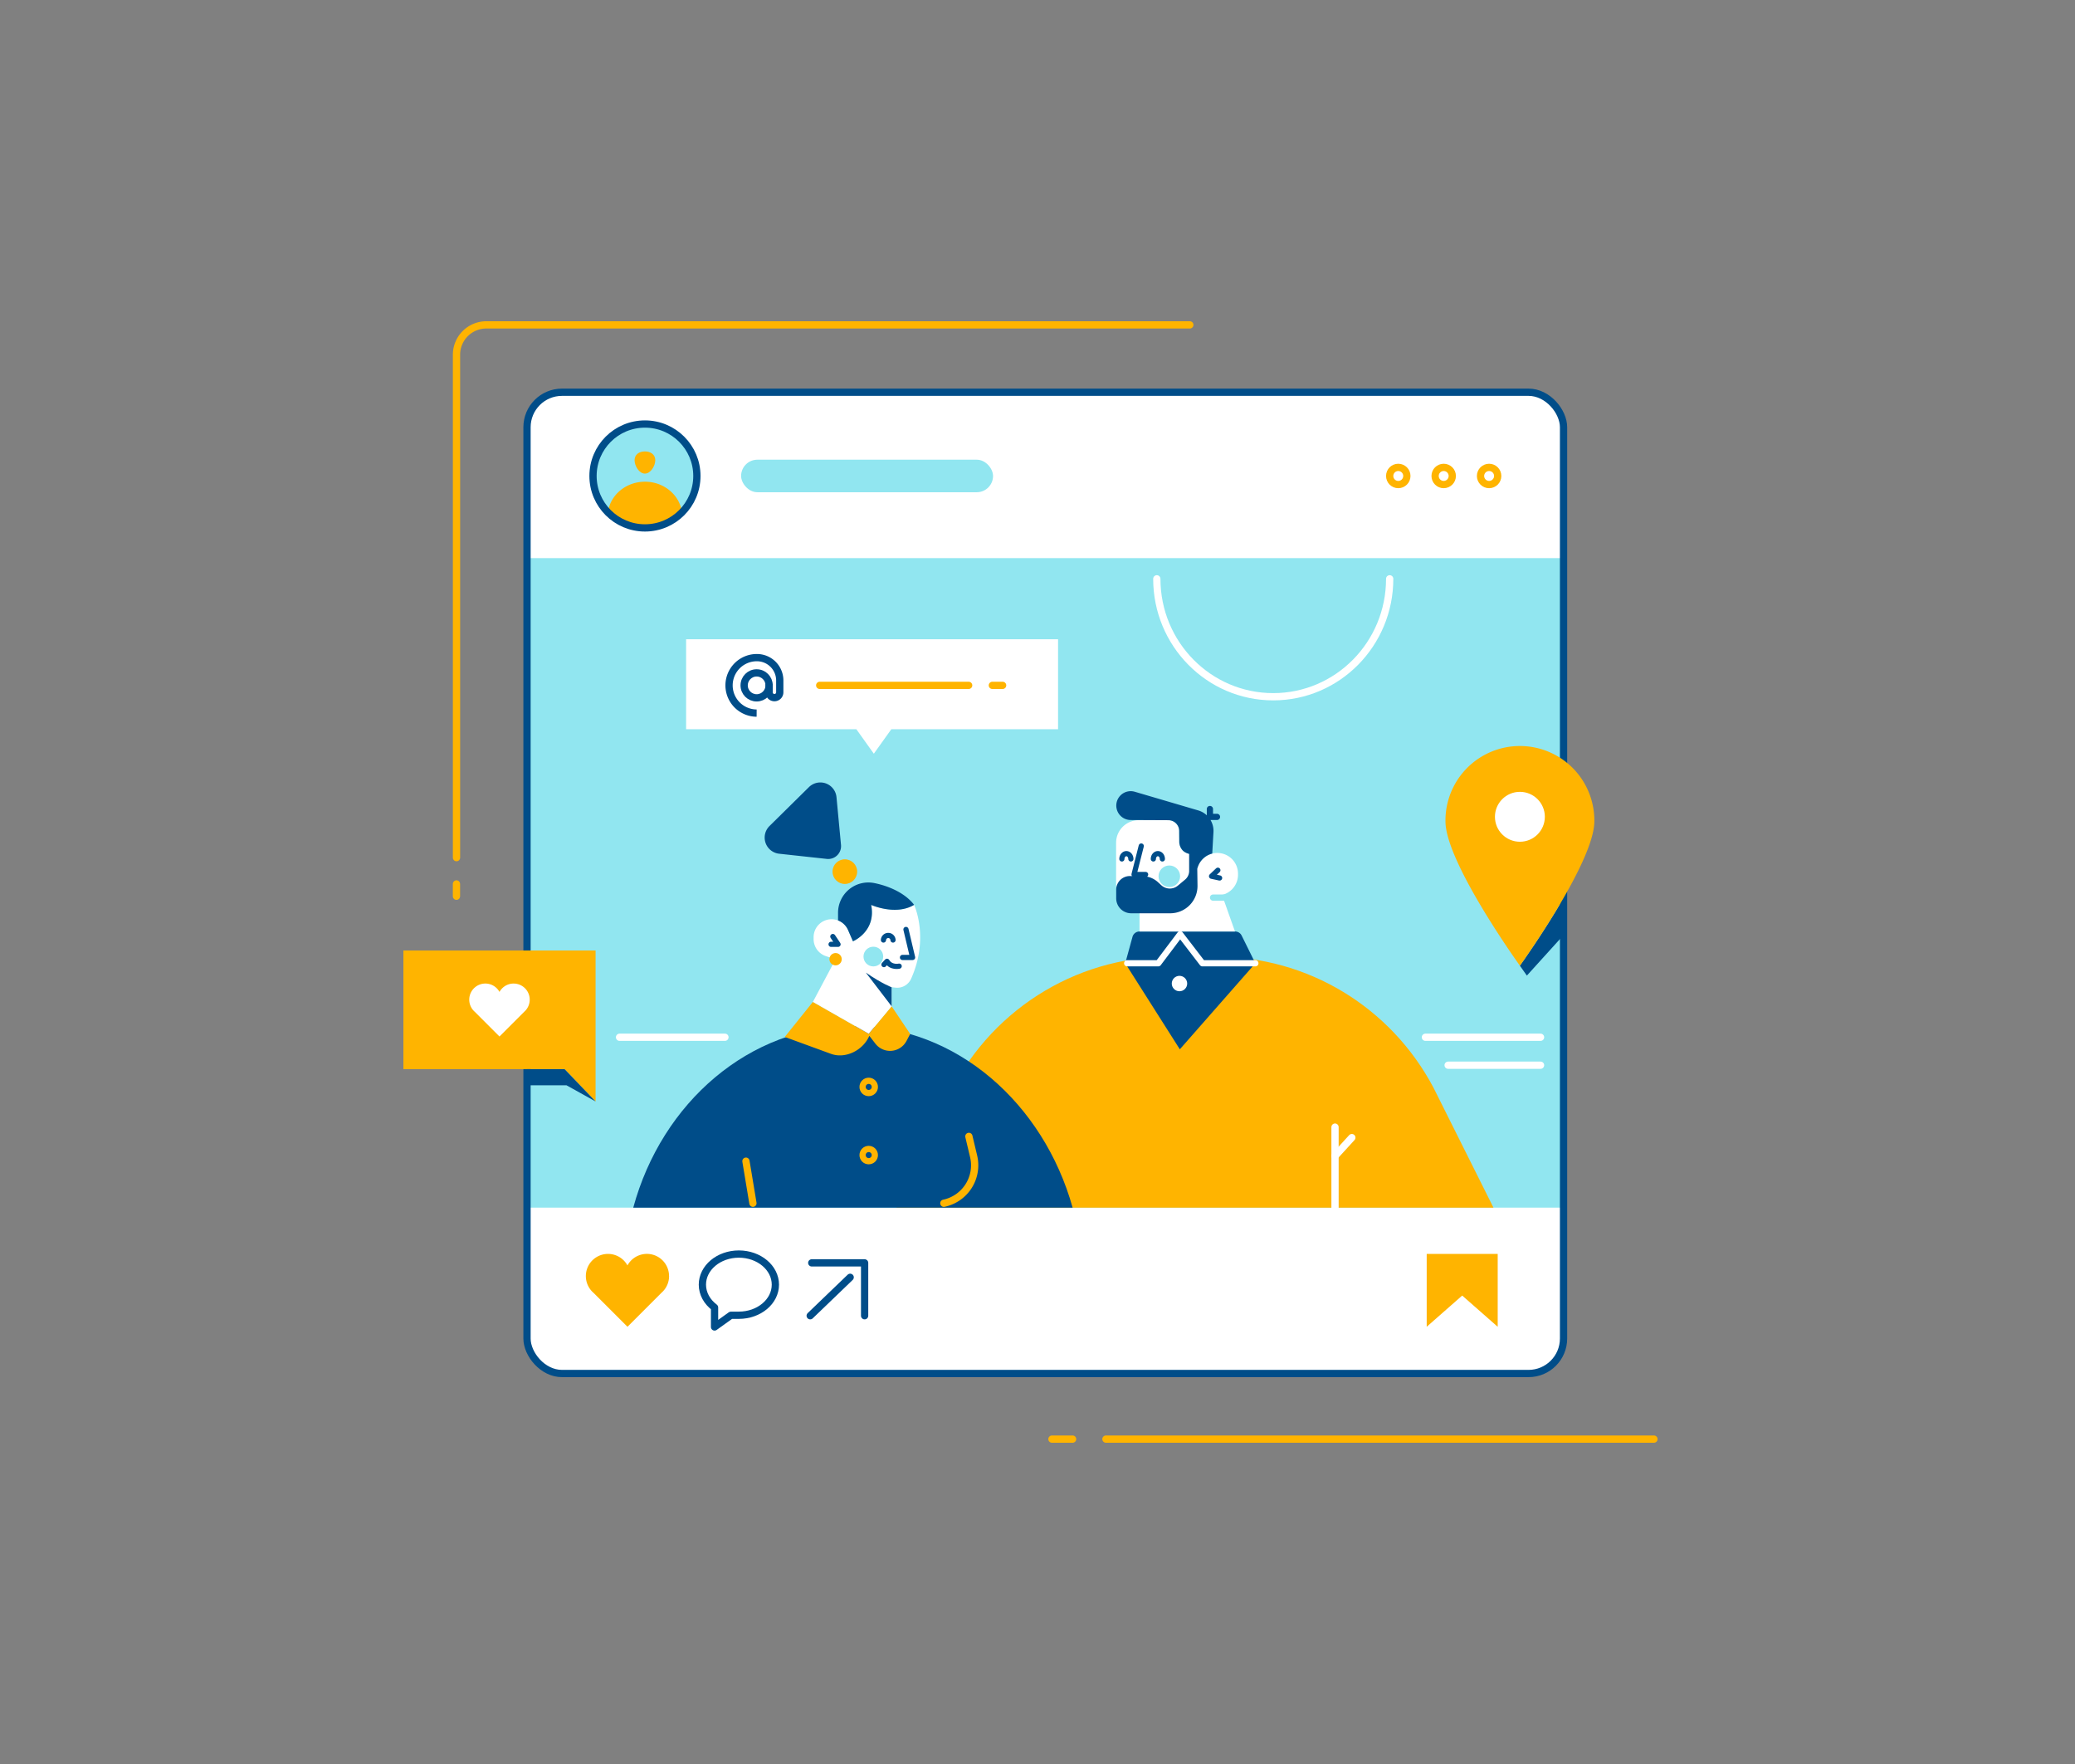 <svg xmlns="http://www.w3.org/2000/svg" viewBox="0 0 2000 1700"><rect x="0" y="0" width="2000" height="1700" fill="#808080" stroke="none"/><defs><style>.cls-1,.cls-10,.cls-11,.cls-12,.cls-13,.cls-14,.cls-4,.cls-5,.cls-6,.cls-8{fill:none;}.cls-1,.cls-13,.cls-14,.cls-6{stroke:#ffb400;}.cls-1,.cls-10,.cls-11,.cls-12,.cls-13,.cls-14,.cls-4,.cls-8{stroke-linecap:round;}.cls-1,.cls-5,.cls-6{stroke-miterlimit:10;}.cls-1,.cls-14,.cls-4,.cls-5,.cls-6,.cls-8{stroke-width:7px;}.cls-2{fill:#fff;}.cls-3{fill:#91e6f0;}.cls-10,.cls-4{stroke:#fff;}.cls-10,.cls-11,.cls-12,.cls-13,.cls-14,.cls-4,.cls-8{stroke-linejoin:round;}.cls-11,.cls-5,.cls-8{stroke:#004d89;}.cls-7{fill:#ffb400;}.cls-9{fill:#004d89;}.cls-10,.cls-12,.cls-13{stroke-width:6px;}.cls-11{stroke-width:5px;}.cls-12{stroke:#91e6f0;}</style></defs><g id="Слой_1" data-name="Слой 1"><g id="FRAME"><path class="cls-1" d="M1146.8,313.1H468.69A28.73,28.73,0,0,0,440,341.84V826.52"/><line class="cls-1" x1="1065.95" y1="1386.9" x2="1594.17" y2="1386.9"/><line class="cls-1" x1="1013.91" y1="1386.9" x2="1033.84" y2="1386.9"/><line class="cls-1" x1="439.96" y1="851.87" x2="439.96" y2="863.73"/><rect class="cls-2" x="507.96" y="378.01" width="999.07" height="945.67" rx="33.72"/><rect class="cls-3" x="507.96" y="537.87" width="999.07" height="625.95"/><path class="cls-4" d="M1339.45,557.81c0,62.77-50.25,113.66-112.24,113.66S1115,620.58,1115,557.81"/><line class="cls-4" x1="1484.86" y1="999.62" x2="1373.89" y2="999.62"/><line class="cls-4" x1="1484.86" y1="1026.56" x2="1395.78" y2="1026.56"/><line class="cls-4" x1="698.73" y1="999.62" x2="597.15" y2="999.62"/><rect class="cls-5" x="507.96" y="378.01" width="999.07" height="945.67" rx="33.72"/><g id="ICONS"><rect class="cls-3" x="714.32" y="443.01" width="242.83" height="31.37" rx="15.69"/><circle class="cls-6" cx="1347.73" cy="458.7" r="8.28"/><circle class="cls-6" cx="1391.51" cy="458.7" r="8.28"/><circle class="cls-6" cx="1435.29" cy="458.7" r="8.28"/><path class="cls-7" d="M644.9,1229.76a21.31,21.31,0,0,1-7.33,16.11l-32.76,32.77L572,1245.87a21.36,21.36,0,1,1,32.77-26.36,21.35,21.35,0,0,1,40.09,10.25Z"/><polygon class="cls-7" points="1443.57 1278.64 1409.35 1248.56 1375.13 1278.64 1375.13 1208.4 1443.57 1208.4 1443.57 1278.64"/><path class="cls-8" d="M712.15,1267.53c19.44,0,35.2-13.2,35.2-29.48s-15.76-29.49-35.2-29.49S677,1221.76,677,1238.05c0,8.73,4.53,16.57,11.73,22v18.77l15.73-11.26Z"/><polyline class="cls-8" points="782.41 1217.05 833.37 1217.05 833.37 1268.01"/><line class="cls-8" x1="780.91" y1="1268.01" x2="819.45" y2="1230.97"/><path class="cls-3" d="M671.71,458.7a50.07,50.07,0,1,1-50.07-50.07A49.89,49.89,0,0,1,671.71,458.7Z"/><path class="cls-7" d="M657.33,493.81a50.06,50.06,0,0,1-71.37,0c2.11-16.66,17.28-29.58,35.68-29.58S655.22,477.15,657.33,493.81Z"/><path class="cls-7" d="M631.59,443.5c0,5.5-4.45,12.92-10,12.92s-9.95-7.42-9.95-12.92,4.46-8.46,9.95-8.46S631.59,438,631.59,443.5Z"/><circle class="cls-5" cx="621.64" cy="458.7" r="50.06"/></g></g><g id="ICONS-2" data-name="ICONS"><polygon class="cls-2" points="1019.82 702.78 859.09 702.78 842.25 726.36 825.41 702.78 661.31 702.78 661.31 616.06 1019.82 616.06 1019.82 702.78"/><circle class="cls-5" cx="729.29" cy="660.5" r="12.03"/><path class="cls-5" d="M729.29,687.23a26.73,26.73,0,1,1,.29-53.46h0a22,22,0,0,1,22,22V667.2a5.13,5.13,0,0,1-5.14,5.13h0a5.13,5.13,0,0,1-5.13-5.13v-8"/><line class="cls-1" x1="956.48" y1="660.5" x2="966.39" y2="660.5"/><line class="cls-1" x1="790.07" y1="660.5" x2="933.65" y2="660.5"/><polygon class="cls-7" points="574.05 1061.5 544.19 1030.36 388.82 1030.36 388.82 916.02 574.05 916.02 574.05 1061.5"/><path class="cls-2" d="M452.29,963.38a15.51,15.51,0,0,0,5.33,11.71l23.81,23.81,23.81-23.81a15.52,15.52,0,1,0-23.81-19.15,15.52,15.52,0,0,0-29.14,7.44Z"/><polygon class="cls-9" points="574.05 1061.5 544.19 1030.36 507.96 1030.36 507.96 1045.93 546.05 1045.93 574.05 1061.5"/><path class="cls-9" d="M1507,865.45V901.2l-35.32,39s-2.57-3.54-6.73-9.55h0C1465.58,929.77,1487.55,899.22,1507,865.45Z"/><path class="cls-7" d="M1536.71,791.54c0,39.62-71.75,139.1-71.75,139.1s-71.74-99.48-71.74-139.1a71.75,71.75,0,1,1,143.49,0Z"/><circle class="cls-2" cx="1464.96" cy="787.16" r="24.05"/></g><g id="COUPLE"><g id="MAN"><g id="BODY"><path class="cls-7" d="M1439.48,1163.82H864.06L913,1058.93C952,975.34,1035.26,922,1126.74,922h46.51c87.18,0,167.29,48.49,208.39,126.15Z"/><path class="cls-9" d="M1210,928.33l-72.82,82.9-52.62-82.9,7-25.49a7,7,0,0,1,6.74-5.14h92.2a7,7,0,0,1,6.26,3.89Z"/><polyline class="cls-10" points="1086.44 928.33 1116.4 928.33 1137.48 900.35 1158.98 928.33 1209.99 928.33"/><circle class="cls-2" cx="1136.85" cy="947.86" r="7.43"/><line class="cls-4" x1="1302.97" y1="1096.33" x2="1286.77" y2="1114.06"/><line class="cls-4" x1="1286.77" y1="1086.22" x2="1286.77" y2="1163.82"/></g><g id="HEAD"><path class="cls-2" d="M1177.85,862.46l12.49,35.24h-92v-26h-2.82a19.76,19.76,0,0,1-19.76-19.76V812.2a21.76,21.76,0,0,1,21.76-21.76h28.53a10.4,10.4,0,0,1,10.4,10.3l.09,10.48a12.4,12.4,0,0,0,3.68,8.72c2.25,2.23,7,3.61,10.44,3.61l2.75,15,1-2.93a19.94,19.94,0,0,1,38.85,6.31V843A20,20,0,0,1,1177.85,862.46Z"/><polyline class="cls-11" points="1173.85 838.64 1167.76 844.44 1175.53 846.13"/><path class="cls-11" d="M1120.35,827.78c0-2.83-1.95-5.13-4.34-5.13s-4.34,2.3-4.34,5.13"/><path class="cls-11" d="M1090,827.78c0-2.83-2-5.13-4.34-5.13s-4.34,2.3-4.34,5.13"/><polyline class="cls-11" points="1100 815.32 1093.06 842.76 1104.21 842.76"/><line class="cls-12" x1="1169.2" y1="865.04" x2="1180.08" y2="865.04"/><circle class="cls-3" cx="1127.06" cy="844.48" r="10.4"/><path class="cls-9" d="M1176,787.26a3,3,0,0,1-3,3h-6.25a20.49,20.49,0,0,1,2.85,11.67l-1.18,20.67h0a19.92,19.92,0,0,0-13.94,13l-.49,1.45.23,16.42a26.3,26.3,0,0,1-26.3,26.68h-37.64a14.44,14.44,0,0,1-14.43-14.44v-8.29a13.17,13.17,0,0,1,13.28-13.16l12.2.11a22.23,22.23,0,0,1,14.82,5.83l3.17,2.9a12.11,12.11,0,0,0,16,.37l6.91-5.75a10.93,10.93,0,0,0,3.94-8.4V822.88a13.56,13.56,0,0,1-5.81-2.94,12.4,12.4,0,0,1-3.68-8.72l-.09-10.48a10.36,10.36,0,0,0-4.62-8.54,10.24,10.24,0,0,0-1.33-.77,10.36,10.36,0,0,0-4.49-1l-36.4-.17a13.9,13.9,0,1,1,4-27.24l61.19,18a20.47,20.47,0,0,1,8.24,4.71v-6.05a3,3,0,0,1,6,0v4.58H1173A3,3,0,0,1,1176,787.26Z"/></g></g><g id="WOMAN"><g id="BODY-2" data-name="BODY"><path class="cls-9" d="M610.37,1163.82c27.53-101.3,112-175.06,212-175.06,99.36,0,183.45,74.69,211.48,175.06Z"/><circle class="cls-13" cx="837.31" cy="1047.49" r="5.91"/><circle class="cls-13" cx="837.31" cy="1113.17" r="5.91"/><path class="cls-14" d="M933.86,1095.18l4.56,19.16a37.38,37.38,0,0,1-28.69,45.25"/><line class="cls-14" x1="718.98" y1="1119.04" x2="725.72" y2="1159.59"/><path class="cls-7" d="M837.9,998.23c-6,14-23,22.47-36.94,17.38l-44.57-16.3,27.13-33.77,53.79,30.71,22.08-26.47,17.9,26.63-3.55,6.75a17.88,17.88,0,0,1-30,2.63Z"/></g><g id="HEAD-2" data-name="HEAD"><path class="cls-2" d="M783.52,965.54l21.86-41.14-9.08-2.87A17.33,17.33,0,0,1,784.2,905V903.2a17.31,17.31,0,0,1,17.29-17.31h0a17.31,17.31,0,0,1,15.91,10.42l4.71,10.85s22.69-9.46,17.57-35.08c0,0,23.65,10.64,41.39,0,0,0,14.89,31.46-2.91,71.2a14.65,14.65,0,0,1-14.94,8.54l-3.83-.4v18.36l-22.08,26.47Z"/><path class="cls-9" d="M859.39,951.42s-9.08-3.26-24.85-14.1l24.85,32.46Z"/><path class="cls-9" d="M839.68,872.08c5.12,25.62-17.57,35.08-17.57,35.08l-4.71-10.85a17.33,17.33,0,0,0-9.64-9.26v-7.33A29.19,29.19,0,0,1,842.53,851c14,2.77,29.86,9.6,38.54,21C863.33,882.72,839.68,872.08,839.68,872.08Z"/><circle class="cls-7" cx="814.31" cy="840.01" r="11.88"/><path class="cls-9" d="M810.6,814.25l-4.34-46a15.65,15.65,0,0,0-26.57-9.68l-38,37.48a15.65,15.65,0,0,0,9.3,26.7l45.94,5A12.38,12.38,0,0,0,810.6,814.25Z"/><polyline class="cls-11" points="873.22 895.73 879.6 922.71 869.85 922.71"/><path class="cls-11" d="M851.53,905.91a4.61,4.61,0,0,1,9.21,0"/><polyline class="cls-11" points="802.73 902.54 807.75 910.06 801.04 910.06"/><path class="cls-11" d="M866.68,931.1s-7.84,1.83-11.74-4.68L852,929.61"/><circle class="cls-3" cx="841.78" cy="921.85" r="9.5"/><circle class="cls-7" cx="805.38" cy="924.4" r="5.94"/></g></g></g></g></svg>